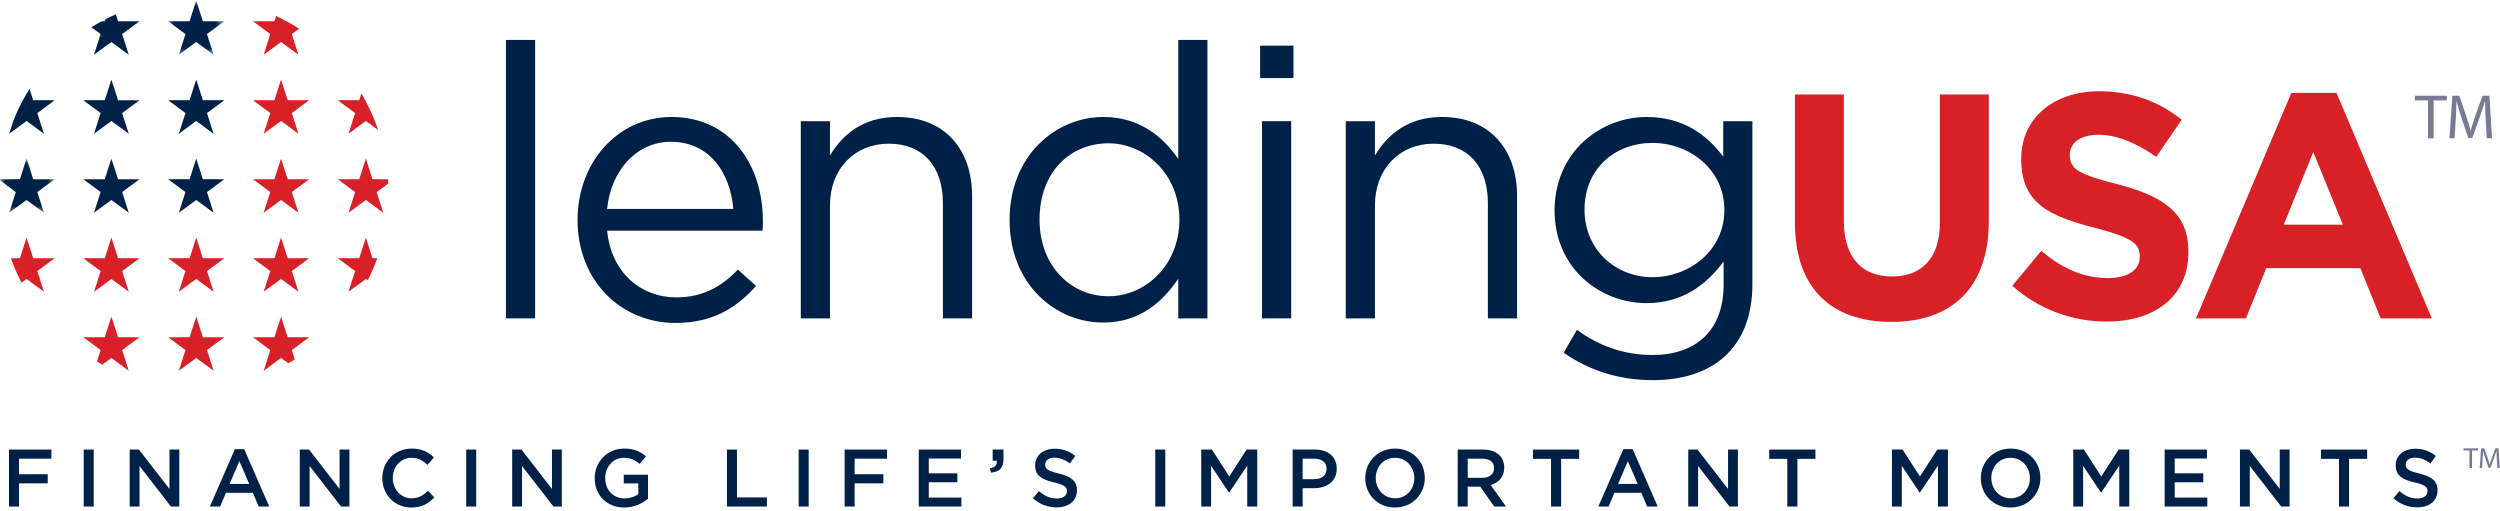 <?xml version="1.0" encoding="UTF-8"?>
<svg width="235px" height="48px" viewBox="0 0 235 48" version="1.1" xmlns="http://www.w3.org/2000/svg" xmlns:xlink="http://www.w3.org/1999/xlink">
    <!-- Generator: Sketch 46.2 (44496) - http://www.bohemiancoding.com/sketch -->
    <title>Page 1</title>
    <desc>Created with Sketch.</desc>
    <defs>
        <polygon id="path-1" points="0.018 0.013 5.298 0.013 5.298 5.108 0.018 5.108 0.018 0.013"></polygon>
        <polygon id="path-3" points="0 5.117 0 0.021 5.137 0.021 5.137 5.117"></polygon>
    </defs>
    <g id="Symbols" stroke="none" stroke-width="1" fill="none" fill-rule="evenodd">
        <g id="Header---Desktop" transform="translate(-32, -20)">
            <g id="Group-74">
                <g id="Page-1" transform="translate(32, 20)">
                    <g id="Group" transform="translate(227, 9)" fill="#797A93">
                        <polygon id="Fill-1" points="1.233 0.439 0 0.439 0 0 3 0 3 0.439 1.762 0.439 1.762 4 1.233 4"></polygon>
                        <path d="M6.657,2.243 C6.628,1.685 6.593,1.015 6.599,0.516 L6.581,0.516 C6.448,0.985 6.285,1.484 6.087,2.036 L5.395,3.976 L5.012,3.976 L4.378,2.071 C4.192,1.507 4.035,0.991 3.924,0.516 L3.913,0.516 C3.901,1.015 3.872,1.685 3.837,2.285 L3.733,4 L3.25,4 L3.523,0 L4.169,0 L4.837,1.935 C5,2.427 5.134,2.866 5.233,3.282 L5.25,3.282 C5.349,2.878 5.488,2.439 5.663,1.935 L6.36,0 L7.006,0 L7.25,4 L6.756,4 L6.657,2.243 Z" id="Fill-2"></path>
                    </g>
                    <g id="Group-2" transform="translate(231, 41.5)" fill="#797A93">
                        <polygon id="Fill-4" points="1.13 0.847 0.568 0.847 0.568 0.644 1.936 0.644 1.936 0.847 1.371 0.847 1.371 2.492 1.13 2.492"></polygon>
                        <path d="M3.7,1.68 C3.686,1.422 3.67,1.113 3.672,0.882 L3.664,0.882 C3.601,1.099 3.524,1.329 3.431,1.584 L3.105,2.481 L2.924,2.481 L2.625,1.601 C2.537,1.34 2.463,1.102 2.411,0.882 L2.405,0.882 C2.4,1.113 2.386,1.422 2.37,1.7 L2.32,2.492 L2.093,2.492 L2.222,0.644 L2.526,0.644 L2.841,1.538 C2.918,1.765 2.981,1.968 3.028,2.16 L3.036,2.16 C3.083,1.974 3.149,1.771 3.231,1.538 L3.56,0.644 L3.864,0.644 L3.98,2.492 L3.746,2.492 L3.7,1.68 Z" id="Fill-6"></path>
                    </g>
                    <polygon id="Fill-10" fill="#002147" points="47.559 29.928 50.302 29.928 50.302 3.754 47.559 3.754"></polygon>
                    <g id="Group-55" transform="translate(0, 3.021)">
                        <path d="M68.933,16.616 C68.648,13.246 66.724,10.306 63.055,10.306 C59.849,10.306 57.426,12.995 57.07,16.616 L68.933,16.616 Z M63.554,24.934 C66.083,24.934 67.864,23.894 69.361,22.317 L71.07,23.858 C69.218,25.938 66.974,27.336 63.482,27.336 C58.424,27.336 54.291,23.428 54.291,17.656 C54.291,12.278 58.032,7.975 63.126,7.975 C68.577,7.975 71.712,12.35 71.712,17.799 C71.712,18.05 71.712,18.337 71.676,18.66 L57.07,18.66 C57.462,22.675 60.312,24.934 63.554,24.934 Z" id="Fill-11" fill="#002147"></path>
                        <path d="M78.017,26.906 L75.274,26.906 L75.274,8.37 L78.017,8.37 L78.017,11.597 C79.228,9.589 81.152,7.975 84.323,7.975 C88.776,7.975 91.376,10.987 91.376,15.397 L91.376,26.906 L88.633,26.906 L88.633,16.078 C88.633,12.636 86.781,10.485 83.539,10.485 C80.368,10.485 78.017,12.816 78.017,16.293 L78.017,26.906 Z" id="Fill-13" fill="#002147"></path>
                        <path d="M104.201,10.449 C100.638,10.449 97.717,13.102 97.717,17.62 C97.717,22.03 100.71,24.827 104.201,24.827 C107.621,24.827 110.863,21.958 110.863,17.62 C110.863,13.318 107.621,10.449 104.201,10.449 L104.201,10.449 Z M110.756,26.906 L110.756,23.177 C109.26,25.4 107.087,27.3 103.702,27.3 C99.285,27.3 94.903,23.787 94.903,17.656 C94.903,11.561 99.285,7.975 103.702,7.975 C107.122,7.975 109.331,9.84 110.756,11.919 L110.756,0.733 L113.499,0.733 L113.499,26.906 L110.756,26.906 Z" id="Fill-15" fill="#002147"></path>
                        <path d="M118.628,26.906 L121.371,26.906 L121.371,8.37 L118.628,8.37 L118.628,26.906 Z M118.45,4.318 L121.585,4.318 L121.585,1.271 L118.45,1.271 L118.45,4.318 Z" id="Fill-17" fill="#002147"></path>
                        <path d="M129.244,26.906 L126.501,26.906 L126.501,8.37 L129.244,8.37 L129.244,11.597 C130.455,9.589 132.379,7.975 135.549,7.975 C140.003,7.975 142.603,10.987 142.603,15.397 L142.603,26.906 L139.86,26.906 L139.86,16.078 C139.86,12.636 138.008,10.485 134.766,10.485 C131.595,10.485 129.244,12.816 129.244,16.293 L129.244,26.906 Z" id="Fill-19" fill="#002147"></path>
                        <path d="M155.321,10.413 C151.83,10.413 148.944,12.816 148.944,16.688 C148.944,20.488 151.901,23.034 155.321,23.034 C158.812,23.034 162.09,20.524 162.09,16.724 C162.09,12.887 158.812,10.413 155.321,10.413 M155.357,32.714 C152.293,32.714 149.443,31.854 146.985,30.133 L148.232,27.982 C150.333,29.523 152.685,30.348 155.321,30.348 C159.382,30.348 162.018,28.089 162.018,23.751 L162.018,21.564 C160.415,23.715 158.171,25.472 154.786,25.472 C150.369,25.472 146.13,22.173 146.13,16.76 C146.13,11.31 150.405,7.975 154.786,7.975 C158.242,7.975 160.486,9.696 161.983,11.704 L161.983,8.37 L164.726,8.37 L164.726,23.679 C164.726,29.667 161.021,32.714 155.357,32.714" id="Fill-20" fill="#002147"></path>
                        <path d="M177.775,27.237 C172.159,27.237 168.723,24.08 168.723,17.886 L168.723,5.859 L173.324,5.859 L173.324,17.766 C173.324,21.193 175.027,22.967 177.835,22.967 C180.643,22.967 182.346,21.253 182.346,17.916 L182.346,5.859 L186.947,5.859 L186.947,17.736 C186.947,24.11 183.391,27.237 177.775,27.237" id="Fill-21" fill="#D82027"></path>
                        <path d="M198.03,27.207 C194.863,27.207 191.667,26.094 189.157,23.839 L191.876,20.562 C193.758,22.125 195.73,23.118 198.119,23.118 C200.002,23.118 201.137,22.366 201.137,21.133 L201.137,21.073 C201.137,19.901 200.42,19.299 196.925,18.397 C192.712,17.315 189.994,16.142 189.994,11.963 L189.994,11.903 C189.994,8.084 193.041,5.559 197.313,5.559 C200.36,5.559 202.959,6.521 205.08,8.235 L202.69,11.722 C200.838,10.43 199.016,9.648 197.253,9.648 C195.491,9.648 194.564,10.46 194.564,11.482 L194.564,11.542 C194.564,12.925 195.461,13.376 199.075,14.308 C203.318,15.421 205.708,16.954 205.708,20.622 L205.708,20.682 C205.708,24.862 202.541,27.207 198.03,27.207" id="Fill-22" fill="#D82027"></path>
                        <path d="M217.448,11.271 L214.67,18.097 L220.226,18.097 L217.448,11.271 Z M223.781,26.906 L221.87,22.186 L213.027,22.186 L211.115,26.906 L206.425,26.906 L215.387,5.709 L219.629,5.709 L228.591,26.906 L223.781,26.906 Z" id="Fill-23" fill="#D82027"></path>
                        <polygon id="Fill-24" fill="#002147" points="4.831 40.095 1.786 40.095 1.786 41.556 4.486 41.556 4.486 42.413 1.786 42.413 1.786 44.593 0.845 44.593 0.845 39.238 4.831 39.238"></polygon>
                        <polygon id="Fill-25" fill="#002147" points="7.868 44.593 8.809 44.593 8.809 39.238 7.868 39.238"></polygon>
                        <polygon id="Fill-26" fill="#002147" points="15.931 39.238 16.856 39.238 16.856 44.593 16.068 44.593 13.116 40.783 13.116 44.593 12.19 44.593 12.19 39.238 13.062 39.238 15.931 42.941"></polygon>
                        <path d="M22.502,40.324 L21.584,42.466 L23.428,42.466 L22.502,40.324 Z M25.31,44.593 L24.315,44.593 L23.772,43.3 L21.24,43.3 L20.689,44.593 L19.725,44.593 L22.081,39.2 L22.954,39.2 L25.31,44.593 Z" id="Fill-27" fill="#002147"></path>
                        <polygon id="Fill-28" fill="#002147" points="31.919 39.238 32.845 39.238 32.845 44.593 32.057 44.593 29.104 40.783 29.104 44.593 28.179 44.593 28.179 39.238 29.051 39.238 31.919 42.941"></polygon>
                        <path d="M38.659,44.685 C37.098,44.685 35.936,43.469 35.936,41.923 C35.936,40.393 37.076,39.146 38.697,39.146 C39.684,39.146 40.281,39.491 40.793,39.98 L40.189,40.676 C39.761,40.279 39.302,40.011 38.69,40.011 C37.665,40.011 36.923,40.852 36.923,41.908 C36.923,42.964 37.665,43.82 38.69,43.82 C39.348,43.82 39.768,43.553 40.227,43.124 L40.832,43.736 C40.273,44.318 39.661,44.685 38.659,44.685" id="Fill-29" fill="#002147"></path>
                        <polygon id="Fill-30" fill="#002147" points="43.823 44.593 44.764 44.593 44.764 39.238 43.823 39.238"></polygon>
                        <polygon id="Fill-31" fill="#002147" points="51.886 39.238 52.811 39.238 52.811 44.593 52.024 44.593 49.071 40.783 49.071 44.593 48.145 44.593 48.145 39.238 49.017 39.238 51.886 42.941"></polygon>
                        <path d="M58.679,44.685 C57.004,44.685 55.902,43.491 55.902,41.923 C55.902,40.416 57.05,39.146 58.664,39.146 C59.597,39.146 60.171,39.406 60.722,39.873 L60.125,40.585 C59.712,40.233 59.306,40.011 58.626,40.011 C57.639,40.011 56.889,40.868 56.889,41.908 C56.889,43.017 57.616,43.828 58.71,43.828 C59.215,43.828 59.674,43.668 60.002,43.423 L60.002,42.421 L58.633,42.421 L58.633,41.602 L60.913,41.602 L60.913,43.851 C60.385,44.302 59.628,44.685 58.679,44.685" id="Fill-32" fill="#002147"></path>
                        <polygon id="Fill-33" fill="#002147" points="68.333 39.238 69.274 39.238 69.274 43.736 72.089 43.736 72.089 44.593 68.333 44.593"></polygon>
                        <polygon id="Fill-34" fill="#002147" points="75.073 44.593 76.014 44.593 76.014 39.238 75.073 39.238"></polygon>
                        <polygon id="Fill-35" fill="#002147" points="83.381 40.095 80.336 40.095 80.336 41.556 83.037 41.556 83.037 42.413 80.336 42.413 80.336 44.593 79.395 44.593 79.395 39.238 83.381 39.238"></polygon>
                        <polygon id="Fill-36" fill="#002147" points="90.335 40.08 87.305 40.08 87.305 41.472 89.99 41.472 89.99 42.313 87.305 42.313 87.305 43.752 90.373 43.752 90.373 44.593 86.364 44.593 86.364 39.238 90.335 39.238"></polygon>
                        <path d="M93.701,40.286 L93.311,40.286 L93.311,39.238 L94.328,39.238 L94.328,40.133 C94.328,40.982 93.923,41.342 93.15,41.403 L93.05,41.005 C93.517,40.921 93.739,40.684 93.701,40.286" id="Fill-37" fill="#002147"></path>
                        <path d="M99.515,41.487 C100.647,41.763 101.236,42.168 101.236,43.063 C101.236,44.073 100.448,44.67 99.323,44.67 C98.505,44.67 97.732,44.387 97.09,43.813 L97.656,43.14 C98.168,43.583 98.681,43.836 99.346,43.836 C99.928,43.836 100.295,43.568 100.295,43.155 C100.295,42.765 100.081,42.558 99.086,42.329 C97.946,42.053 97.304,41.717 97.304,40.722 C97.304,39.789 98.069,39.162 99.132,39.162 C99.913,39.162 100.532,39.399 101.075,39.835 L100.57,40.546 C100.088,40.187 99.607,39.996 99.117,39.996 C98.566,39.996 98.245,40.279 98.245,40.638 C98.245,41.059 98.49,41.242 99.515,41.487" id="Fill-38" fill="#002147"></path>
                        <polygon id="Fill-39" fill="#002147" points="108.595 44.593 109.536 44.593 109.536 39.238 108.595 39.238"></polygon>
                        <polygon id="Fill-40" fill="#002147" points="115.549 43.277 115.518 43.277 113.843 40.768 113.843 44.593 112.917 44.593 112.917 39.238 113.92 39.238 115.549 41.77 117.178 39.238 118.181 39.238 118.181 44.593 117.24 44.593 117.24 40.753"></polygon>
                        <path d="M123.543,40.095 L122.449,40.095 L122.449,42.023 L123.543,42.023 C124.255,42.023 124.698,41.633 124.698,41.059 C124.698,40.424 124.247,40.095 123.543,40.095 M123.513,42.872 L122.449,42.872 L122.449,44.593 L121.508,44.593 L121.508,39.238 L123.62,39.238 C124.867,39.238 125.655,39.942 125.655,41.036 C125.655,42.245 124.691,42.872 123.513,42.872" id="Fill-41" fill="#002147"></path>
                        <path d="M131.125,40.011 C130.061,40.011 129.319,40.86 129.319,41.908 C129.319,42.956 130.076,43.82 131.14,43.82 C132.203,43.82 132.945,42.971 132.945,41.923 C132.945,40.875 132.188,40.011 131.125,40.011 M131.125,44.685 C129.48,44.685 128.332,43.438 128.332,41.923 C128.332,40.409 129.495,39.146 131.14,39.146 C132.785,39.146 133.932,40.393 133.932,41.908 C133.932,43.423 132.769,44.685 131.125,44.685" id="Fill-42" fill="#002147"></path>
                        <path d="M139.333,40.095 L137.964,40.095 L137.964,41.893 L139.341,41.893 C140.014,41.893 140.442,41.541 140.442,40.99 C140.442,40.401 140.029,40.095 139.333,40.095 L139.333,40.095 Z M140.457,44.593 L139.142,42.727 L137.964,42.727 L137.964,44.593 L137.023,44.593 L137.023,39.238 L139.409,39.238 C140.641,39.238 141.398,39.888 141.398,40.936 C141.398,41.824 140.871,42.359 140.121,42.566 L141.567,44.593 L140.457,44.593 Z" id="Fill-43" fill="#002147"></path>
                        <polygon id="Fill-44" fill="#002147" points="146.746 44.593 145.797 44.593 145.797 40.11 144.099 40.11 144.099 39.238 148.444 39.238 148.444 40.11 146.746 40.11"></polygon>
                        <path d="M153.019,40.324 L152.101,42.466 L153.945,42.466 L153.019,40.324 Z M155.826,44.593 L154.832,44.593 L154.289,43.3 L151.757,43.3 L151.206,44.593 L150.242,44.593 L152.598,39.2 L153.47,39.2 L155.826,44.593 Z" id="Fill-45" fill="#002147"></path>
                        <polygon id="Fill-46" fill="#002147" points="162.436 39.238 163.362 39.238 163.362 44.593 162.574 44.593 159.621 40.783 159.621 44.593 158.695 44.593 158.695 39.238 159.567 39.238 162.436 42.941"></polygon>
                        <polygon id="Fill-47" fill="#002147" points="168.954 44.593 168.005 44.593 168.005 40.11 166.307 40.11 166.307 39.238 170.652 39.238 170.652 40.11 168.954 40.11"></polygon>
                        <polygon id="Fill-48" fill="#002147" points="180.475 43.277 180.444 43.277 178.769 40.768 178.769 44.593 177.843 44.593 177.843 39.238 178.845 39.238 180.475 41.77 182.104 39.238 183.106 39.238 183.106 44.593 182.165 44.593 182.165 40.753"></polygon>
                        <path d="M188.989,40.011 C187.926,40.011 187.184,40.86 187.184,41.908 C187.184,42.956 187.941,43.82 189.005,43.82 C190.068,43.82 190.81,42.971 190.81,41.923 C190.81,40.875 190.053,40.011 188.989,40.011 M188.989,44.685 C187.345,44.685 186.197,43.438 186.197,41.923 C186.197,40.409 187.36,39.146 189.005,39.146 C190.649,39.146 191.797,40.393 191.797,41.908 C191.797,43.423 190.634,44.685 188.989,44.685" id="Fill-49" fill="#002147"></path>
                        <polygon id="Fill-50" fill="#002147" points="197.519 43.277 197.488 43.277 195.813 40.768 195.813 44.593 194.887 44.593 194.887 39.238 195.89 39.238 197.519 41.77 199.148 39.238 200.151 39.238 200.151 44.593 199.21 44.593 199.21 40.753"></polygon>
                        <polygon id="Fill-51" fill="#002147" points="207.449 40.08 204.419 40.08 204.419 41.472 207.104 41.472 207.104 42.313 204.419 42.313 204.419 43.752 207.487 43.752 207.487 44.593 203.478 44.593 203.478 39.238 207.449 39.238"></polygon>
                        <polygon id="Fill-52" fill="#002147" points="214.296 39.238 215.221 39.238 215.221 44.593 214.433 44.593 211.48 40.783 211.48 44.593 210.555 44.593 210.555 39.238 211.427 39.238 214.296 42.941"></polygon>
                        <polygon id="Fill-53" fill="#002147" points="220.813 44.593 219.865 44.593 219.865 40.11 218.167 40.11 218.167 39.238 222.512 39.238 222.512 40.11 220.813 40.11"></polygon>
                        <path d="M227.408,41.487 C228.54,41.763 229.129,42.168 229.129,43.063 C229.129,44.073 228.341,44.67 227.217,44.67 C226.398,44.67 225.625,44.387 224.983,43.813 L225.549,43.14 C226.061,43.583 226.574,43.836 227.24,43.836 C227.821,43.836 228.188,43.568 228.188,43.155 C228.188,42.765 227.974,42.558 226.979,42.329 C225.84,42.053 225.197,41.717 225.197,40.722 C225.197,39.789 225.962,39.162 227.025,39.162 C227.806,39.162 228.425,39.399 228.968,39.835 L228.463,40.546 C227.982,40.187 227.5,39.996 227.01,39.996 C226.459,39.996 226.138,40.279 226.138,40.638 C226.138,41.059 226.383,41.242 227.408,41.487" id="Fill-54" fill="#002147"></path>
                    </g>
                    <g>
                        <g id="Group-3" transform="translate(15.786, 0.04)">
                            <mask id="mask-2" fill="white">
                                <use xlink:href="#path-1"></use>
                            </mask>
                            <g id="Clip-2"></g>
                            <path d="M2.655,0.013 C2.871,0.659 3.073,1.309 3.282,1.957 C3.954,1.959 4.626,1.956 5.298,1.958 C4.756,2.36 4.212,2.76 3.67,3.161 C3.877,3.81 4.086,4.459 4.293,5.108 C3.745,4.708 3.203,4.3 2.653,3.905 C2.112,4.309 1.567,4.707 1.024,5.107 C1.23,4.458 1.439,3.81 1.647,3.161 C1.104,2.759 0.56,2.36 0.018,1.958 C0.69,1.956 1.362,1.959 2.034,1.957 C2.24,1.308 2.451,0.661 2.655,0.013" id="Fill-1" fill="#002248" mask="url(#mask-2)"></path>
                        </g>
                        <path d="M9.909,1.808 C10.23,1.644 10.554,1.486 10.886,1.344 C10.956,1.561 11.025,1.779 11.095,1.997 C11.767,1.997 12.439,1.996 13.111,1.997 C12.569,2.4 12.025,2.799 11.482,3.201 C11.689,3.849 11.899,4.497 12.104,5.147 C11.559,4.747 11.016,4.344 10.471,3.944 C9.926,4.344 9.383,4.747 8.837,5.146 C9.043,4.497 9.252,3.849 9.459,3.201 C9.169,2.986 8.879,2.772 8.588,2.558 C8.877,2.38 9.169,2.207 9.466,2.044 C9.58,1.974 9.719,2.003 9.846,1.996 C9.866,1.933 9.888,1.871 9.909,1.808" id="Fill-4" fill="#002248"></path>
                        <path d="M10.461,7.512 C10.526,7.611 10.552,7.728 10.588,7.84 C10.756,8.367 10.926,8.894 11.095,9.422 C11.767,9.422 12.439,9.42 13.112,9.422 C12.57,9.825 12.025,10.225 11.482,10.627 C11.69,11.276 11.898,11.924 12.105,12.573 C11.56,12.173 11.015,11.771 10.471,11.37 C9.926,11.77 9.383,12.173 8.837,12.572 C9.043,11.923 9.252,11.275 9.459,10.627 C8.916,10.225 8.371,9.824 7.828,9.422 C8.501,9.42 9.174,9.423 9.847,9.421 C10.052,8.785 10.252,8.147 10.461,7.512" id="Fill-12" fill="#002248"></path>
                        <path d="M17.821,9.421 C18.028,8.772 18.235,8.123 18.446,7.476 C18.651,8.125 18.862,8.772 19.067,9.421 C19.74,9.423 20.414,9.42 21.087,9.422 C20.544,9.824 20,10.225 19.456,10.627 C19.663,11.276 19.872,11.924 20.078,12.573 C19.532,12.173 18.99,11.769 18.443,11.37 C17.899,11.772 17.355,12.173 16.81,12.573 C17.016,11.924 17.226,11.276 17.433,10.627 C16.89,10.225 16.345,9.825 15.802,9.422 C16.475,9.419 17.149,9.423 17.821,9.421" id="Fill-14" fill="#002248"></path>
                        <path d="M1.484,10.795 C1.853,9.947 2.287,9.129 2.778,8.346 C2.889,8.705 3.008,9.062 3.12,9.421 C3.793,9.423 4.467,9.421 5.14,9.422 C4.597,9.824 4.052,10.224 3.509,10.627 C3.716,11.276 3.925,11.924 4.132,12.573 C3.587,12.172 3.042,11.773 2.5,11.371 C1.952,11.768 1.409,12.173 0.863,12.574 C1.057,11.977 1.229,11.371 1.484,10.795" id="Fill-16" fill="#002248"></path>
                        <g id="Group-30" transform="translate(0, 14.882)">
                            <mask id="mask-4" fill="white">
                                <use xlink:href="#path-3"></use>
                            </mask>
                            <g id="Clip-29"></g>
                            <path d="M1.878,1.961 C2.079,1.313 2.29,0.667 2.498,0.021 C2.706,0.669 2.913,1.318 3.121,1.966 C3.793,1.968 4.465,1.966 5.137,1.967 C4.595,2.37 4.051,2.769 3.509,3.171 C3.715,3.82 3.925,4.468 4.132,5.117 C3.585,4.717 3.042,4.313 2.495,3.914 C1.952,4.317 1.408,4.717 0.862,5.117 C1.07,4.468 1.276,3.82 1.486,3.173 C0.999,2.801 0.491,2.455 0.014,2.071 C0.01,2.046 0.004,1.993 -1.04545455e-05,1.968 C0.626,1.962 1.252,1.974 1.878,1.961" id="Fill-28" fill="#002248" mask="url(#mask-4)"></path>
                        </g>
                        <path d="M10.464,14.932 C10.703,15.559 10.88,16.212 11.095,16.848 C11.767,16.849 12.439,16.848 13.111,16.849 C12.569,17.253 12.024,17.651 11.482,18.053 C11.689,18.701 11.899,19.348 12.104,19.997 C11.558,19.599 11.015,19.195 10.471,18.796 C9.926,19.196 9.383,19.599 8.837,19.997 C9.043,19.349 9.252,18.701 9.46,18.053 C8.917,17.651 8.373,17.252 7.83,16.849 C8.502,16.848 9.174,16.849 9.847,16.848 C10.054,16.21 10.252,15.568 10.464,14.932" id="Fill-31" fill="#002248"></path>
                        <path d="M18.443,14.903 C18.654,15.549 18.861,16.197 19.066,16.845 C19.739,16.853 20.412,16.846 21.085,16.849 C20.543,17.252 19.999,17.651 19.456,18.053 C19.663,18.702 19.873,19.35 20.079,19.999 C19.536,19.598 18.989,19.202 18.45,18.796 C17.899,19.191 17.358,19.6 16.81,19.999 C17.017,19.35 17.225,18.702 17.433,18.053 C16.89,17.651 16.346,17.252 15.804,16.849 C16.476,16.846 17.15,16.853 17.823,16.845 C18.027,16.197 18.238,15.551 18.443,14.903" id="Fill-33" fill="#002248"></path>
                        <path d="M25.951,1.505 C26.699,1.849 27.419,2.253 28.112,2.696 C27.885,2.865 27.656,3.032 27.43,3.201 C27.637,3.849 27.846,4.497 28.052,5.146 C27.505,4.748 26.963,4.343 26.417,3.944 C25.873,4.345 25.329,4.747 24.785,5.146 C24.988,4.497 25.2,3.85 25.406,3.201 C24.864,2.799 24.32,2.4 23.779,1.998 C24.45,1.996 25.121,1.997 25.793,1.997 C25.846,1.833 25.899,1.669 25.951,1.505" id="Fill-35" fill="#D82028"></path>
                        <path d="M26.3,7.84 C26.337,7.729 26.361,7.611 26.429,7.515 C26.637,8.149 26.837,8.786 27.042,9.421 C27.714,9.422 28.387,9.42 29.059,9.422 C28.517,9.826 27.973,10.225 27.43,10.627 C27.636,11.275 27.846,11.923 28.052,12.572 C27.505,12.174 26.963,11.77 26.418,11.37 C25.873,11.771 25.329,12.173 24.784,12.574 C24.989,11.924 25.199,11.276 25.407,10.627 C24.864,10.224 24.318,9.826 23.777,9.422 C24.449,9.42 25.121,9.422 25.793,9.421 C25.963,8.894 26.132,8.367 26.3,7.84" id="Fill-37" fill="#D82028"></path>
                        <path d="M33.972,8.778 C34.61,9.872 35.145,11.027 35.554,12.228 C35.164,11.942 34.78,11.649 34.384,11.37 C33.846,11.776 33.301,12.173 32.758,12.572 C32.963,11.923 33.174,11.275 33.379,10.626 C32.836,10.224 32.291,9.825 31.749,9.422 C32.422,9.42 33.095,9.422 33.769,9.421 C33.836,9.206 33.907,8.993 33.972,8.778" id="Fill-45" fill="#D82028"></path>
                        <path d="M26.29,15.301 C26.33,15.177 26.357,15.047 26.428,14.936 C26.636,15.572 26.836,16.21 27.042,16.848 C27.714,16.849 28.386,16.847 29.058,16.849 C28.517,17.253 27.972,17.651 27.43,18.053 C27.636,18.702 27.846,19.349 28.052,19.998 C27.506,19.599 26.963,19.196 26.418,18.796 C25.873,19.196 25.33,19.599 24.784,19.998 C24.99,19.349 25.2,18.702 25.406,18.052 C24.864,17.651 24.319,17.252 23.777,16.849 C24.449,16.847 25.121,16.849 25.793,16.848 C25.959,16.333 26.124,15.817 26.29,15.301" id="Fill-47" fill="#D82028"></path>
                        <path d="M34.39,14.902 C34.599,15.547 34.81,16.192 35.009,16.841 C35.496,16.858 35.985,16.844 36.472,16.848 C36.482,16.98 36.489,17.114 36.495,17.247 C36.131,17.516 35.764,17.783 35.402,18.055 C35.613,18.702 35.819,19.35 36.026,19.998 C35.482,19.598 34.936,19.201 34.396,18.796 C33.846,19.191 33.306,19.6 32.757,19.998 C32.964,19.349 33.172,18.702 33.38,18.053 C32.838,17.651 32.293,17.252 31.75,16.849 C32.423,16.846 33.096,16.852 33.769,16.847 C33.974,16.198 34.184,15.55 34.39,14.902" id="Fill-49" fill="#D82028"></path>
                        <path d="M1.876,24.255 C2.09,23.615 2.286,22.97 2.498,22.329 C2.706,22.977 2.914,23.624 3.12,24.272 C3.793,24.274 4.466,24.272 5.139,24.273 C4.597,24.677 4.052,25.076 3.509,25.478 C3.715,26.127 3.925,26.775 4.131,27.424 C3.586,27.025 3.042,26.625 2.5,26.222 C2.339,26.336 2.181,26.455 2.022,26.572 C1.639,25.828 1.303,25.061 1.022,24.273 C1.306,24.26 1.599,24.298 1.876,24.255" id="Fill-51" fill="#D82028"></path>
                        <path d="M18.44,22.336 C18.662,22.977 18.857,23.627 19.068,24.272 C19.741,24.274 20.414,24.272 21.087,24.273 C20.545,24.677 20,25.076 19.456,25.478 C19.662,26.128 19.873,26.775 20.078,27.425 C19.533,27.025 18.989,26.624 18.445,26.222 C17.899,26.622 17.356,27.025 16.81,27.424 C17.016,26.775 17.225,26.128 17.433,25.479 C16.89,25.076 16.344,24.678 15.803,24.274 C16.477,24.268 17.151,24.28 17.826,24.267 C18.025,23.622 18.237,22.98 18.44,22.336" id="Fill-53" fill="#D82028"></path>
                        <path d="M34.391,22.329 C34.598,22.974 34.81,23.618 35.009,24.265 C35.159,24.274 35.309,24.274 35.46,24.273 C35.207,24.984 34.909,25.678 34.571,26.353 C34.51,26.309 34.451,26.266 34.392,26.223 C33.846,26.621 33.305,27.025 32.758,27.424 C32.963,26.775 33.174,26.127 33.379,25.478 C32.837,25.076 32.29,24.677 31.748,24.273 C32.422,24.272 33.095,24.274 33.768,24.272 C33.976,23.624 34.182,22.976 34.391,22.329" id="Fill-55" fill="#D82028"></path>
                        <path d="M9.847,24.273 C10.056,23.625 10.261,22.976 10.471,22.328 C10.68,22.976 10.886,23.625 11.095,24.273 C11.768,24.273 12.44,24.272 13.113,24.274 C12.571,24.677 12.024,25.076 11.482,25.48 C11.69,26.128 11.899,26.775 12.104,27.424 C11.559,27.025 11.016,26.622 10.471,26.222 C9.926,26.623 9.382,27.025 8.837,27.424 C9.042,26.775 9.252,26.128 9.459,25.479 C8.916,25.076 8.371,24.677 7.828,24.274 C8.501,24.272 9.174,24.274 9.847,24.273" id="Fill-57" fill="#D82028"></path>
                        <path d="M25.794,24.273 C26.003,23.625 26.208,22.976 26.418,22.329 C26.628,22.976 26.833,23.625 27.042,24.273 C27.714,24.273 28.387,24.272 29.059,24.274 C28.518,24.678 27.972,25.076 27.43,25.479 C27.637,26.127 27.846,26.775 28.052,27.424 C27.506,27.025 26.963,26.623 26.419,26.222 C25.873,26.619 25.335,27.026 24.786,27.419 C24.99,26.772 25.2,26.126 25.407,25.479 C24.864,25.076 24.318,24.677 23.776,24.274 C24.448,24.272 25.121,24.274 25.794,24.273" id="Fill-59" fill="#D82028"></path>
                        <path d="M10.465,29.778 C10.7,30.409 10.881,31.061 11.095,31.7 C11.767,31.702 12.439,31.699 13.111,31.701 C12.57,32.104 12.024,32.503 11.482,32.905 C11.685,33.553 11.906,34.195 12.097,34.846 C11.555,34.446 11.013,34.047 10.471,33.648 C10.187,33.857 9.904,34.064 9.622,34.274 C9.449,34.184 9.28,34.087 9.111,33.992 C9.228,33.629 9.343,33.267 9.459,32.905 C8.917,32.503 8.372,32.104 7.83,31.701 C8.502,31.699 9.174,31.701 9.846,31.701 C10.054,31.06 10.253,30.417 10.465,29.778" id="Fill-61" fill="#D82028"></path>
                        <path d="M17.821,31.699 C18.029,31.051 18.232,30.401 18.447,29.755 C18.657,30.405 18.855,31.059 19.077,31.705 C19.746,31.695 20.415,31.703 21.085,31.701 C20.543,32.104 19.998,32.502 19.456,32.905 C19.663,33.554 19.873,34.201 20.079,34.85 C19.533,34.451 18.99,34.048 18.444,33.648 C17.899,34.048 17.356,34.451 16.81,34.85 C17.016,34.201 17.225,33.554 17.432,32.905 C16.89,32.503 16.345,32.103 15.803,31.701 C16.476,31.699 17.149,31.703 17.821,31.699" id="Fill-63" fill="#D82028"></path>
                        <path d="M25.793,31.701 C26.009,31.063 26.185,30.409 26.425,29.781 C26.636,30.419 26.835,31.062 27.043,31.701 C27.715,31.701 28.386,31.699 29.058,31.702 C28.516,32.103 27.973,32.504 27.43,32.904 C27.523,33.199 27.618,33.493 27.712,33.788 C27.509,33.911 27.305,34.032 27.096,34.146 C26.869,33.981 26.644,33.814 26.418,33.648 C25.873,34.048 25.33,34.451 24.784,34.85 C24.99,34.202 25.199,33.554 25.407,32.906 C24.865,32.502 24.318,32.106 23.778,31.7 C24.45,31.701 25.122,31.701 25.793,31.701" id="Fill-65" fill="#D82028"></path>
                    </g>
                </g>
            </g>
        </g>
    </g>
</svg>